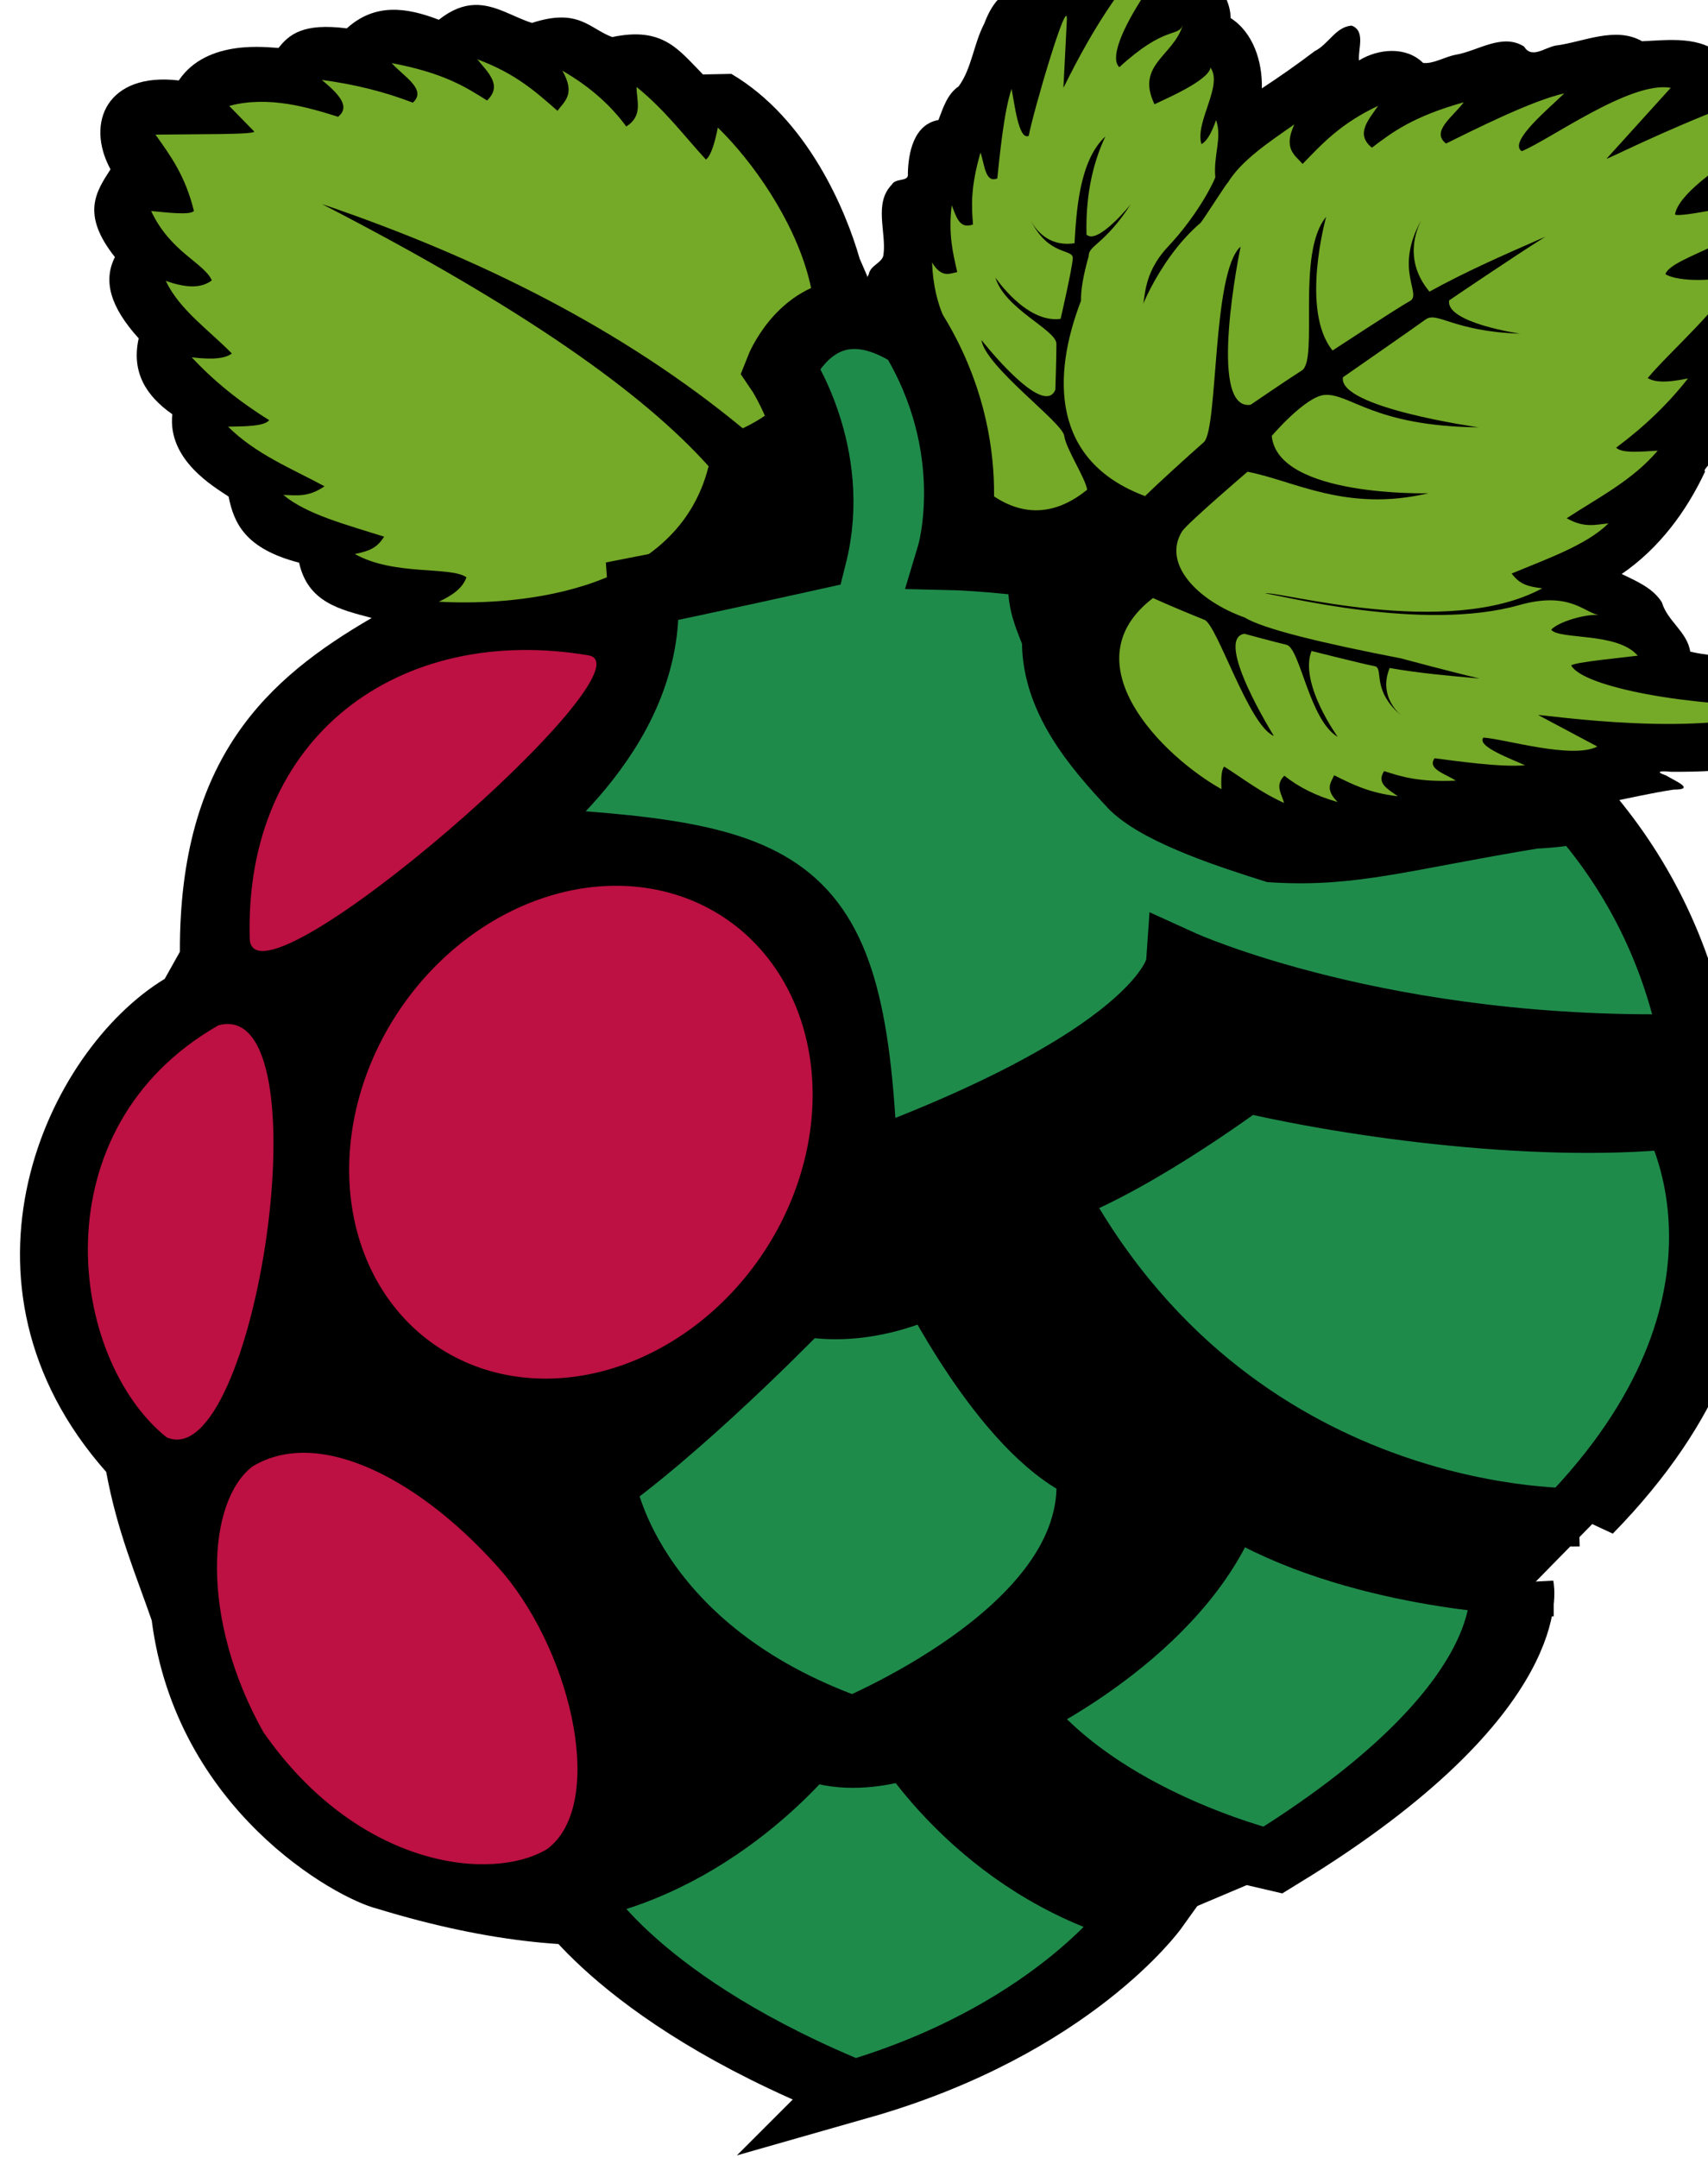 <?xml version="1.0" encoding="UTF-8" standalone="no"?>
<svg
   xmlns:dc="http://purl.org/dc/elements/1.1/"
   xmlns:cc="http://creativecommons.org/ns#"
   xmlns:rdf="http://www.w3.org/1999/02/22-rdf-syntax-ns#"
   xmlns:svg="http://www.w3.org/2000/svg"
   xmlns="http://www.w3.org/2000/svg"
   xmlns:sodipodi="http://sodipodi.sourceforge.net/DTD/sodipodi-0.dtd"
   xmlns:inkscape="http://www.inkscape.org/namespaces/inkscape"
   viewBox="0 0 570 720"
   version="1.1"
   id="svg3817"
   sodipodi:docname="MashTub.svg"
   inkscape:version="0.92.2 5c3e80d, 2017-08-06">
  <defs
     id="defs3821" />
  <sodipodi:namedview
     pagecolor="#ffffff"
     bordercolor="#666666"
     borderopacity="1"
     objecttolerance="10"
     gridtolerance="10"
     guidetolerance="10"
     inkscape:pageopacity="0"
     inkscape:pageshadow="2"
     inkscape:window-width="1366"
     inkscape:window-height="687"
     id="namedview3819"
     showgrid="false"
     inkscape:zoom="0.47140452"
     inkscape:cx="262.3"
     inkscape:cy="511.62566"
     inkscape:window-x="0"
     inkscape:window-y="0"
     inkscape:window-maximized="1"
     inkscape:current-layer="svg3817" />
  <path
     d="m 158.367,1.654 0.014,0.002 c -3.619,0.112 -7.519,1.449 -11.939,4.938 -10.83,-4.176 -21.329,-5.627 -30.719,2.875 -14.5,-1.881 -19.213,2 -22.783,6.531 -3.183,-0.066 -23.818,-3.272 -33.281,10.844 -23.781,-2.814 -31.297,13.988 -22.781,29.656 -4.857,7.519 -9.89,14.947 1.469,29.281 -4.018,7.984 -1.527,16.644 7.938,27.125 -2.498,11.223 2.412,19.142 11.219,25.312 -1.647,15.358 14.084,24.287 18.781,27.469 1.804,8.949 5.563,17.392 23.531,22.061 2.963,13.336 13.762,15.64 24.219,18.439 -34.562,20.09 -64.201,46.522 -64,111.379 l -5.062,9.031 c -39.63,24.1 -75.284,101.561 -19.529,164.521 3.642,19.708 9.749,33.862 15.188,49.529 8.134,63.131 61.218,92.693 75.219,96.189 300.645,92.042 245.405,-359.063 161.027,-550.559 -4.512,-15.802 -17.206,-46.535 -42.812,-61.625 l -9.469,0.188 c -8.15,-8.245 -13.311,-16.057 -30.291,-12.469 -7.65,-2.838 -11.199,-9.806 -26.779,-4.719 -6.38,-2.018 -12.247,-6.214 -19.156,-6 z"
     id="path3789"
     inkscape:connector-curvature="0"
     sodipodi:nodetypes="ccccccccccccccccccccccccc" />
  <path
     fill="#bc1142"
     d="M72.91,342.09c36.41-9.76,12.292,150.63-17.333,137.47-32.587-26.21-43.083-102.97,17.333-137.47z"
     id="path3801" />
  <path
     fill="#bc1142"
     d="m288.91,619.12c32.697-1.427,76.571,10.532,76.657,26.396,0.543,15.405-39.79,50.211-78.826,49.538-40.427,1.744-80.069-33.116-79.55-45.199-0.605-17.716,49.226-31.548,81.719-30.735z"
     id="path3811" />
  <path
     fill="#bc1142"
     d="m168.14,525.1c23.279,28.046,33.891,77.319,14.464,91.844-18.379,11.088-63.012,6.522-94.736-39.052-21.395-38.242-18.638-77.157-3.616-88.589,22.464-13.684,57.173,4.799,83.889,35.797z"
     id="path3813" />
  <g
     id="g6491">
    <path
       inkscape:connector-curvature="0"
       id="path5898"
       d="m 448.83,-55.566 c -22.624,6.844 -48.056,7.448 -67.869,21.617 -8.939,6.243 -14.94,15.775 -21.924,23.721 -6.632,-1.586 -13.169,2.495 -17.436,6.869 -6.954,-1.306 -11.066,5.685 -13.109,11.193 -3.547,6.717 -4.19,15.016 -8.574,20.994 -3.8,2.539 -5.22,7.282 -6.736,11.211 -8.229,1.46 -10.068,10.892 -10.207,17.891 0.432,2.904 -4.071,1.295 -5.348,3.662 -6.124,6.251 -1.78,15.837 -2.785,23.371 -0.257,2.667 -4.303,3.474 -4.898,6.471 -3.928,8.29 2.704,16.567 2.447,24.818 -6.367,10.096 0.661,21.525 2.605,31.799 3.931,20.213 8.599,43.15 25.686,56.602 8.133,5.216 18.65,4.769 27.355,2.014 2.514,1.288 7.421,1.469 5.795,5.438 -0.727,19.659 13.203,35.883 25.893,49.32 9.485,9.052 20.245,17.82 32.84,21.793 3.021,0.375 4.94,-4.819 7.505,-1.605 6.528,2.768 13.42,7.053 20.191,7.636 3.201,-0.829 2.653,-6.817 5.996,-4.99 10.205,2.884 20.489,5.548 30.447,9.23 -0.317,-3.405 -3.06,-8.574 -2.396,-10.955 8.56,0.529 17.14,0.64 25.701,1.146 -0.113,-2.702 -0.576,-5.479 -2.104,-7.771 5.46,0.458 12.56,0.069 15.527,-5.004 15.188,-0.519 30.016,-5.146 45.023,-7.44 7.643,-0.003 0.605,-2.86 -2.459,-4.731 -4.132,-1.434 -1.403,-1.539 1.598,-1.24 19.153,0.166 40.855,-1.461 55.459,-15.248 6.843,-10.653 -5.012,-25.857 -16.988,-22.895 -10.619,-0.613 -21.881,0.493 -32,-1.941 -0.99,-6.595 -7.643,-10.196 -9.449,-16.418 -3.011,-4.833 -8.515,-7.092 -13.418,-9.477 12.364,-8.453 21.604,-20.805 27.873,-34.291 -1.161,-0.06 2.335,-3.102 2.758,-4.248 3.313,-4.55 6.25,-9.359 9.092,-14.213 -0.564,-3.203 -6.906,-2.812 -2.354,-5.914 5.643,-7.277 10.934,-14.817 16.361,-22.254 -1.296,-1.59 -6.693,-1.803 -6.23,-3.549 5.887,-8.104 8.769,-17.948 12.35,-27.004 5.18,-6.461 8.094,-16.386 3.125,-23.775 C 633.232,41.486 664.876,32.346 695.555,21.395 665.453,0.392 625.147,0.362 591.791,13.146 c -5.882,1.173 -11.053,4.595 -16.973,5.617 -7.07,-6.934 -18.043,-5.388 -26.805,-5 -9.009,-5.093 -19.52,0.26 -28.918,1.461 -3.612,0.681 -7.957,4.494 -10.453,0.324 -7.281,-4.653 -15.521,1.515 -22.878,2.734 -3.506,0.631 -7.544,3.145 -10.845,2.713 -5.68,-5.643 -15.017,-4.749 -21.396,-0.826 -0.356,-3.759 2.271,-9.826 -2.414,-11.609 -5.267,0.267 -7.864,6.329 -12.34,8.483 -5.702,4.346 -11.643,8.484 -17.662,12.451 0.239,-8.827 -2.824,-18.597 -10.408,-23.463 -0.085,-4.527 -2.191,-8.97 -5.615,-11.928 15.803,-17.93 34.442,-33.113 50.08,-51.205 -2.111,0.512 -4.223,1.023 -6.334,1.535 z"
       style="fill:#000000;fill-opacity:1;stroke-width:1" />
    <path
       sodipodi:nodetypes="ccccccccccccccccccccccccccccccccccsccccccccscccccccccccccccccccccccccccccccccccccccscccccccccccccccccccccccccssscccccccc"
       inkscape:connector-curvature="0"
       id="path3793"
       d="m 404.258,-28.31 c -27.054,7.248 -49.417,58.544 -49.366,57.527 l 1.141,-22.515 c 0.478,-9.426 -11.483,31.497 -12.709,38.611 -3.4,1.661 -4.761,-10.873 -5.739,-15.658 -2.581,7.505 -4.03,23.012 -4.77,29.878 -4.107,1.671 -4.213,-4.787 -5.605,-8.632 -3.415,11.902 -2.967,17.965 -2.5,24.001 -4.615,1.714 -5.608,-2.779 -7.101,-6.415 -1.188,9.721 0.406,15.915 1.844,22.307 -2.646,0.481 -5.185,2.05 -8.403,-3.224 0.28,7.506 1.827,13.878 4.381,19.35 -3.919,2.443 -6.141,-0.592 -8.857,-2.028 1.634,8.523 4.652,14.997 7.13,22.269 -1.111,0.598 -3.708,0.249 -7.53,-0.883 6.016,21.473 29.015,59.615 56.657,37.106 -0.884,-4.45 -7.033,-13.498 -7.681,-18.011 -0.648,-4.513 -26.297,-23.02 -27.627,-31.937 0,0 20.607,26.296 24.673,16.613 0,0 0.356,-10.623 0.356,-15.307 3.2e-4,-4.684 -17.215,-11.6 -20.355,-22.122 0,0 10.305,15.351 21.752,13.77 0,0 3.853,-16.673 4.063,-20.163 0.205,-3.407 -8.013,-0.536 -14.012,-12.702 1.227,2.419 5.435,9.018 14.591,7.625 0.611,-10.066 1.481,-27.51 10.289,-35.597 -4.839,10.208 -6.574,21.545 -6.288,32.727 3.711,3.567 14.739,-10.087 14.739,-10.087 -8.465,13.156 -14.175,13.78 -13.984,17.181 -1.896,6.667 -2.677,11.547 -2.586,14.97 -9.702,25.166 -9.928,53.532 21.373,65.18 4.621,-4.528 14.703,-13.684 19.585,-17.958 4.882,-4.274 2.691,-56.762 12.298,-65.271 0,0 -11.422,54.967 3.346,52.764 0,0 11.535,-7.901 17.132,-11.477 5.596,-3.577 -2.029,-39.175 8.071,-51.219 0,0 -8.755,31.181 2.143,44.589 0,0 21.477,-14.11 25.813,-16.508 4.204,-2.326 -5.55,-10.531 3.954,-27.266 -2.025,3.795 -5.963,13.906 2.57,24.129 12.503,-6.906 25.6,-12.594 38.67,-18.319 -11.51,7.237 -32.093,21.234 -32.093,21.234 -1.341,7.462 23.652,11.116 23.652,11.116 -22.38,-0.762 -27.618,-7.576 -31.531,-4.734 -3.913,2.842 -27.57,19.272 -27.57,19.272 -1.8,10.108 45.265,16.704 45.265,16.704 -35.121,-0.375 -42.817,-11.371 -51.351,-10.81 -6.378,0.419 -17.68,13.681 -17.68,13.681 2.027,20.484 52.261,19.13 52.261,19.13 -27.392,6.428 -44.726,-4.18 -60.343,-7.182 0,0 -19.325,16.53 -21.763,19.767 -6.849,10.802 4.915,23.193 20.834,28.879 6.001,3.715 25.282,8.432 52.091,13.615 1e-5,1e-5 16.94,4.555 26.28,6.73 -10.035,-0.892 -20.08,-1.755 -30.006,-3.512 -3.492,8.572 1.934,14.206 4.001,15.967 -10.424,-8.675 -5.713,-15.991 -9.073,-16.588 -3.443,-0.612 -21.011,-5.053 -21.011,-5.053 -4.212,10.76 8.762,28.659 8.762,28.659 -9.497,-5.511 -12.542,-29.626 -17.096,-30.72 -4.554,-1.094 -14.064,-3.683 -14.064,-3.683 -10.364,1.691 9.829,34.084 9.829,34.084 -8.36,-3.377 -18.898,-37.044 -23.134,-38.729 -4.237,-1.685 -13.061,-5.372 -17.182,-7.272 -28.344,21.618 3.37,52.893 22.843,63.759 -0.208,-3.981 0.058,-6.587 0.899,-7.528 6.491,4.108 12.082,8.555 19.987,12.135 -0.762,-2.977 -3.193,-5.847 0.098,-9.086 4.724,3.761 10.558,6.755 17.791,8.78 -4.376,-4.361 -2.258,-6.462 -1.172,-8.923 5.879,2.891 11.529,5.888 21.258,7.004 -3.186,-2.301 -7.321,-4.318 -4.576,-8.404 5.76,1.864 11.55,3.719 23.92,3.179 -3.414,-2.252 -9.668,-3.865 -7.084,-7.469 6.849,0.885 22.265,3.1 30.165,2.344 -4.424,-2.069 -16.294,-6.321 -13.884,-9.238 7.203,0.47 29.64,7.308 38.031,2.989 l -19.677,-10.477 c -0.826,-0.595 58.405,8.798 82.624,-3.172 -31.933,0.478 -67.619,-6.126 -71.652,-13.382 0.678,-1.094 17.784,-2.706 22.192,-3.281 -6.766,-7.933 -26.09,-5.232 -28.887,-8.649 2.179,-2.569 11.372,-5.324 15.811,-4.911 -4.838,-0.884 -9.812,-8.046 -26.519,-3.314 -32.009,9.066 -79.854,-3.37 -84.709,-3.892 3.682,-1.097 60.792,15.422 92.433,-1.713 -5.115,-0.612 -7.551,-1.427 -10.219,-4.935 12.024,-4.999 25.047,-9.533 32.319,-16.733 -4.221,0.414 -8.091,1.644 -13.937,-1.712 10.562,-6.913 21.972,-12.651 30.371,-22.555 -5.736,0.349 -11.901,0.96 -13.875,-0.992 9.596,-7.144 17.549,-14.857 23.973,-23.098 -7.928,1.652 -11.382,1.108 -13.438,-0.122 6.989,-8.5 25.768,-24.663 29.564,-34.726 -5.773,2.558 -19.483,2.728 -23.664,0.049 2.101,-6.095 29.417,-10.843 34.665,-25.114 -6.21,1.142 -30.01,6.45 -31.455,5.198 1.899,-12.095 46.705,-37.326 89.905,-50.834 C 610.488,14.479 535.356,54.131 536.179,52.919 l 21.383,-23.618 c -13.392,-2.405 -40.256,17.274 -49.72,21.141 -4.66,-3.072 9.244,-14.383 14.19,-19.286 -10.997,2.436 -30.664,12.427 -39.449,16.727 -5.229,-3.968 2.405,-9.036 5.903,-13.75 -16.908,4.73 -23.798,9.933 -30.642,15.139 -5.68,-4.584 -1.097,-9.284 2.072,-13.967 -12.548,5.907 -18.693,12.675 -25.198,19.392 -2.657,-3.012 -6.529,-5.055 -2.76,-13.192 -8.747,6.09 -17.725,12.076 -22.253,19.516 -0.24,-0.126 -8.436,12.816 -9.086,13.37 -15.281,13.026 -22.295,34.923 -19.552,28.859 1.335,-2.951 -0.146,-11.503 8.681,-20.898 10.844,-11.542 15.978,-23.129 15.828,-23.278 -0.684,-7.311 2.332,-12.874 0.269,-19.008 -1.919,5.372 -3.466,7.245 -4.895,8.024 -2.265,-7.342 7.303,-19.526 3.012,-25.529 -0.636,4.413 -15.672,10.715 -18.678,12.233 -6.368,-13.237 6.383,-16.105 9.411,-26.395 -1.588,4.151 -5.685,-0.151 -21.145,14.016 -6.113,-5.617 14.56,-36.29 30.707,-50.725 z"
       style="fill:#75a928;stroke-width:1" />
  </g>
  <path
     fill="#75a928"
     d="m107.39,68.056c67.948,35.031,107.45,63.369,129.09,87.504-11.082,44.418-68.896,46.445-90.036,45.199,4.328-2.015,7.94-4.428,9.22-8.136-5.304-3.77-24.113-0.397-37.244-7.774,5.044-1.045,7.404-2.063,9.763-5.785-12.406-3.957-25.769-7.366-33.628-13.921,4.241,0.052,8.201,0.949,13.74-2.893-11.112-5.988-22.969-10.734-32.181-19.887,5.745-0.141,11.939-0.057,13.74-2.17-10.17-6.301-18.751-13.308-25.854-20.972,8.04,0.971,11.435,0.135,13.379-1.266-7.688-7.874-17.418-14.523-22.057-24.226,5.97,2.058,11.431,2.845,15.368-0.181-2.612-5.894-13.805-9.37-20.249-23.142,6.284,0.609,12.95,1.371,14.283,0-2.917-11.884-7.922-18.565-12.831-25.487,13.45-0.2,33.828,0.052,32.905-1.085l-8.316-8.497c13.138-3.537,26.581,0.568,36.34,3.616,4.382-3.458-0.078-7.83-5.424-12.294,11.165,1.491,21.254,4.057,30.373,7.593,4.872-4.399-3.164-8.799-7.051-13.198,17.249,3.273,24.557,7.871,31.82,12.475,5.269-5.051,0.302-9.343-3.254-13.74,13.006,4.817,19.705,11.036,26.758,17.175,2.391-3.227,6.075-5.592,1.627-13.379,9.234,5.323,16.189,11.595,21.334,18.622,5.713-3.638,3.404-8.613,3.435-13.198,9.597,7.806,15.687,16.114,23.142,24.226,1.502-1.093,2.817-4.802,3.978-10.667,22.895,22.212,55.246,78.158,8.316,100.34-39.94-32.94-87.64-56.883-140.5-74.844z"
     id="path3791" />
  <g
     transform="matrix(6.076,0,0,5.653,-67.749,76.444)"
     id="g5064">
    <path
       style="fill:#000000;fill-opacity:1;fill-rule:evenodd;stroke:#000000;stroke-width:5.861px;stroke-linecap:butt;stroke-linejoin:miter;stroke-opacity:1"
       d="m 885.75,261.398 -148.748,2.012 c -8.794,36.924 -26.75,107.045 -26.75,107.045 0,0 -45,28.5 -25.5,49.5 19.5,21 40.137,61.498 40.137,61.498 0,0 0.335,43.234 -20.637,52.502 -9.734,4.301 -17.861,21.09 -23.779,37.848 l 191.738,7.236 42.9,-18.178 79.783,-91.924 22.131,-22.586 35.432,-133.111 5.731,-23.932 z"
       transform="matrix(0.165,0,0,0.177,-69.576,-2.909)"
       id="path4990"
       inkscape:connector-curvature="0" />
    <g
       style="stroke-width:3.595;stroke-miterlimit:4;stroke-dasharray:none"
       transform="matrix(1.292,0,0,0.958,-19.8,-6.04)"
       id="g4933">
      <path
         style="fill:#1f8b4b;fill-opacity:1;fill-rule:evenodd;stroke:#000000;stroke-width:23.443;stroke-linecap:butt;stroke-linejoin:miter;stroke-miterlimit:4;stroke-dasharray:none;stroke-opacity:1"
         d="m 285.381,104.5 c -17.064,0.413 -24.248,18.592 -24.248,18.592 0,0 19.158,27.91 10.643,61.695 0,0 -42.607,9.398 -56.525,12.068 3.549,48.331 -45.668,79.292 -45.668,83.387 95.936,5.269 115.578,11.304 119.225,108.727 C 393.121,350.776 395.25,321.398 395.25,321.398 c 0,0 68.123,30.848 172.438,27.91 -6.11,-32.824 -20.185,-59.101 -38.699,-80.141 -5.158,0.888 -10.336,1.558 -15.557,1.736 -43.728,7.157 -60.321,12.866 -87.079,11.252 -12.595,-3.973 -37.144,-11.68 -46.628,-20.732 -12.689,-13.437 -26.619,-29.661 -25.893,-49.32 -4.126,-10.075 -6.01,-14.57 -3.529,-24.518 -19.247,-2.521 -31.691,-2.799 -31.691,-2.799 0,0 10.644,-35.255 -12.773,-73.447 -7.983,-5.141 -14.769,-6.978 -20.457,-6.84 z"
         transform="matrix(0.127,0,0,0.185,23.956,-7.809)"
         id="path3893"
         inkscape:connector-curvature="0"
         sodipodi:nodetypes="scccccccccccccccs" />
      <path
         style="fill:#1f8b4b;fill-opacity:1;fill-rule:evenodd;stroke:#000000;stroke-width:3.595;stroke-linecap:butt;stroke-linejoin:miter;stroke-miterlimit:4;stroke-dasharray:none;stroke-opacity:1"
         d="m 91.028,85.671 c 0,0 -14.767,0.688 -22.574,-19.791 3.525,-1.898 8.253,-7.067 8.253,-7.067 5.087,1.792 13.17,3.294 18.835,2.284 0,0 4.608,11.063 -4.514,24.574 z"
         id="path3903"
         inkscape:connector-curvature="0"
         sodipodi:nodetypes="ccccc" />
      <path
         style="fill:#1f8b4b;fill-opacity:1;fill-rule:evenodd;stroke:#000000;stroke-width:3.595;stroke-linecap:butt;stroke-linejoin:miter;stroke-miterlimit:4;stroke-dasharray:none;stroke-opacity:1"
         d="M 70.646,83.013 C 67.12,80.707 63.866,71.08 63.866,71.08 c -3.661,2.915 -6.025,1.458 -6.025,1.458 0,0 -4.687,7.084 -8.62,11.288 0,0 1.174,9.989 11.046,14.808 0,0 10.967,-6.338 10.378,-15.621 z"
         id="path3905"
         inkscape:connector-curvature="0"
         sodipodi:nodetypes="cccccc" />
      <path
         style="fill:#1f8b4b;fill-opacity:1;fill-rule:evenodd;stroke:#000000;stroke-width:3.595;stroke-linecap:butt;stroke-linejoin:miter;stroke-miterlimit:4;stroke-dasharray:none;stroke-opacity:1"
         d="m 88.209,89.84 c 0,0 1.055,6.999 -10.163,16.971 0,0 -7.287,-2.397 -11.122,-9.108 0,0 7.287,-4.986 9.013,-13.423 4.602,4.986 12.272,5.561 12.272,5.561 z"
         id="path4808"
         inkscape:connector-curvature="0"
         sodipodi:nodetypes="ccccc" />
      <path
         style="fill:#1f8b4b;fill-opacity:1;fill-rule:evenodd;stroke:#000000;stroke-width:3.595;stroke-linecap:butt;stroke-linejoin:miter;stroke-miterlimit:4;stroke-dasharray:none;stroke-opacity:1"
         d="m 60.212,121.001 c -9.684,-5.657 -12.177,-12.177 -12.177,-12.177 6.232,-1.63 10.163,-9.204 10.163,-9.204 1.63,2.013 4.698,0.096 4.698,0.096 0,0 3.26,7.862 9.684,10.451 0,0 -3.548,7.191 -12.368,10.834 z"
         id="path4924"
         inkscape:connector-curvature="0" />
    </g>
  </g>
  <path
     fill="#bc1142"
     d="M196.36,218.65c-62.84-10.61-115.12,26.73-113.01,94.86,2.067,26.12,136.16-90.97,113.01-94.86z"
     id="path3807" />
  <path
     d="m262.84,276.65a61.875,28.125,0,1,1,-123.75,0,61.875,28.125,0,1,1,123.75,0z"
     transform="matrix(0.767,-1.161,2.171,1.422,-560.889,217.689)"
     id="path3797"
     fill="#bc1142" />
  <g
     id="g6497" />
</svg>
